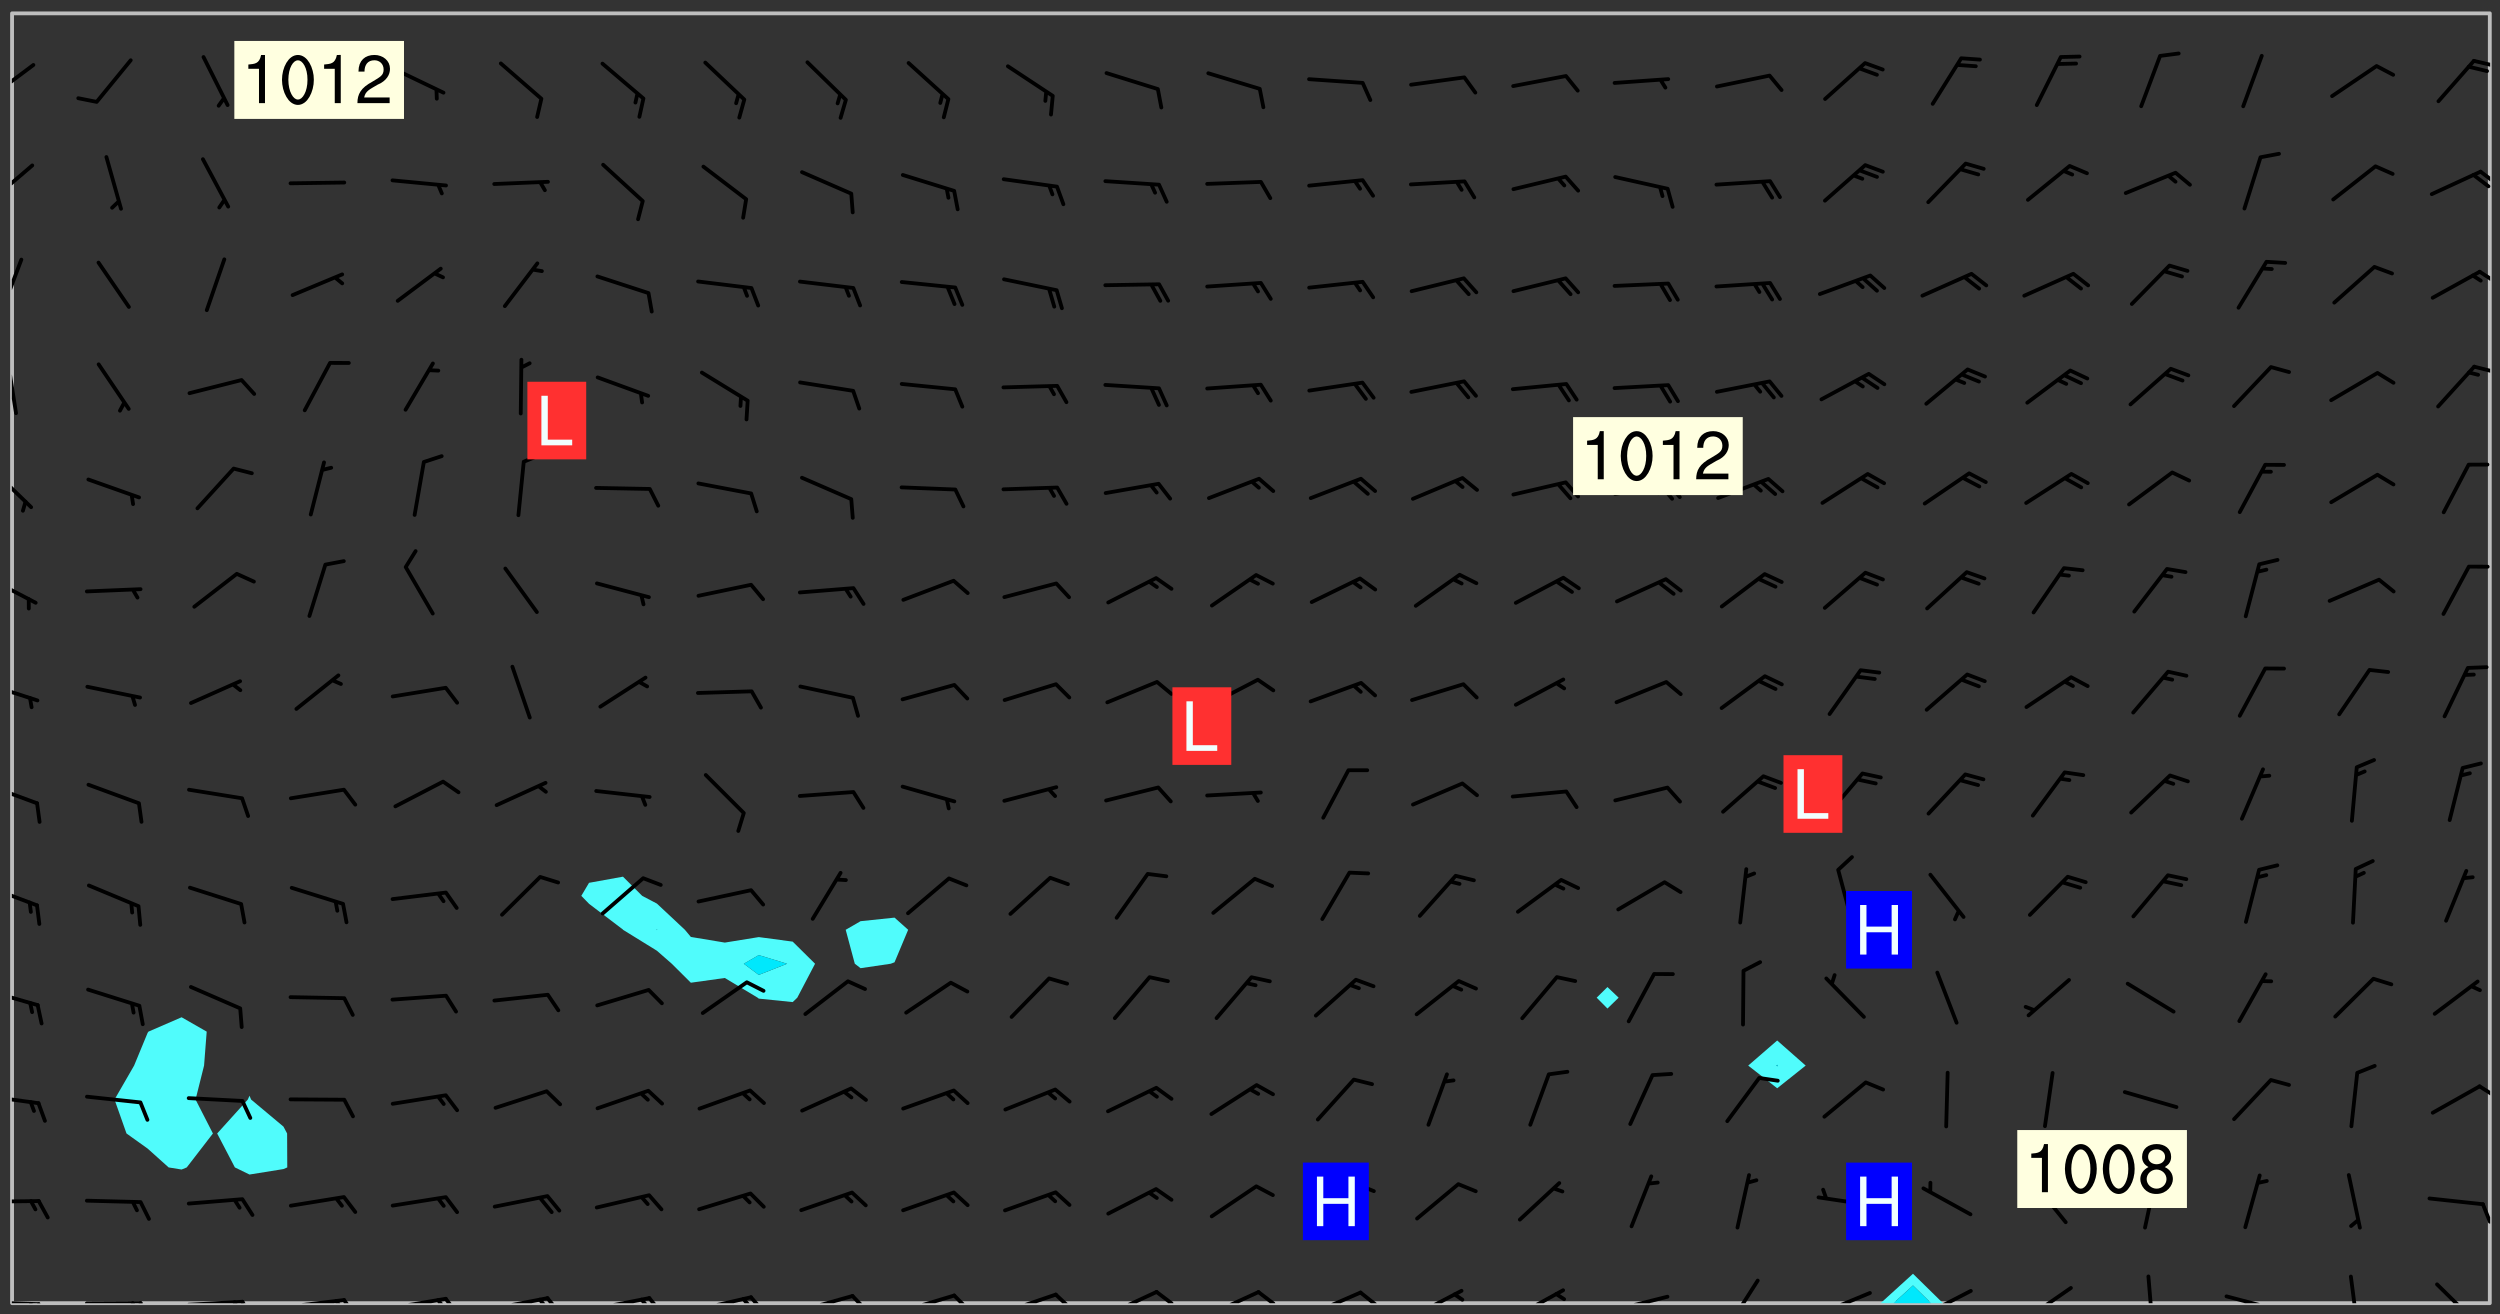 <svg xmlns="http://www.w3.org/2000/svg" role="img" xmlns:xlink="http://www.w3.org/1999/xlink" viewBox="142.45 309.95 326.84 171.84"><rect x="142.45" y="309.95" width="326.84" height="171.84" fill="#333333" stroke="none"/><defs><clipPath id="a"><path d="M144 311.672h1v168.656h-1zm0 0"/></clipPath><clipPath id="b"><path d="M144 311.672h324v168.656H144zm0 0"/></clipPath><clipPath id="c"><path d="M388 476h9v4.328h-9zm0 0"/></clipPath><clipPath id="d"><path d="M389 478h6v2.328h-6zm0 0"/></clipPath><clipPath id="e"><path d="M467 311.672h1v168.656h-1zm0 0"/></clipPath><clipPath id="f"><path d="M144 479h4v1.328h-4zm0 0"/></clipPath><clipPath id="g"><path d="M147 480h2v.328h-2zm0 0"/></clipPath><clipPath id="h"><path d="M146 480h2v.328h-2zm0 0"/></clipPath><clipPath id="i"><path d="M153 480h9v.328h-9zm0 0"/></clipPath><clipPath id="j"><path d="M160 480h3v.328h-3zm0 0"/></clipPath><clipPath id="k"><path d="M159 480h2v.328h-2zm0 0"/></clipPath><clipPath id="l"><path d="M166 479h9v1.328h-9zm0 0"/></clipPath><clipPath id="m"><path d="M173 479h3v1.328h-3zm0 0"/></clipPath><clipPath id="n"><path d="M172 479h3v1.328h-3zm0 0"/></clipPath><clipPath id="o"><path d="M180 479h8v1.328h-8zm0 0"/></clipPath><clipPath id="p"><path d="M187 479h3v1.328h-3zm0 0"/></clipPath><clipPath id="q"><path d="M186 479h2v1.328h-2zm0 0"/></clipPath><clipPath id="r"><path d="M193 479h8v1.328h-8zm0 0"/></clipPath><clipPath id="s"><path d="M200 479h3v1.328h-3zm0 0"/></clipPath><clipPath id="t"><path d="M199 479h2v1.328h-2zm0 0"/></clipPath><clipPath id="u"><path d="M206 479h9v1.328h-9zm0 0"/></clipPath><clipPath id="v"><path d="M213 479h3v1.328h-3zm0 0"/></clipPath><clipPath id="w"><path d="M212 479h3v1.328h-3zm0 0"/></clipPath><clipPath id="x"><path d="M220 479h8v1.328h-8zm0 0"/></clipPath><clipPath id="y"><path d="M227 479h3v1.328h-3zm0 0"/></clipPath><clipPath id="z"><path d="M226 479h2v1.328h-2zm0 0"/></clipPath><clipPath id="A"><path d="M233 479h8v1.328h-8zm0 0"/></clipPath><clipPath id="B"><path d="M240 479h3v1.328h-3zm0 0"/></clipPath><clipPath id="C"><path d="M239 479h2v1.328h-2zm0 0"/></clipPath><clipPath id="D"><path d="M246 479h9v1.328h-9zm0 0"/></clipPath><clipPath id="E"><path d="M253 479h3v1.328h-3zm0 0"/></clipPath><clipPath id="F"><path d="M260 479h8v1.328h-8zm0 0"/></clipPath><clipPath id="G"><path d="M266 479h4v1.328h-4zm0 0"/></clipPath><clipPath id="H"><path d="M273 478h8v2.328h-8zm0 0"/></clipPath><clipPath id="I"><path d="M280 478h3v2.328h-3zm0 0"/></clipPath><clipPath id="J"><path d="M287 478h7v2.328h-7zm0 0"/></clipPath><clipPath id="K"><path d="M293 478h3v2.328h-3zm0 0"/></clipPath><clipPath id="L"><path d="M300 478h8v2.328h-8zm0 0"/></clipPath><clipPath id="M"><path d="M306 478h4v2.328h-4zm0 0"/></clipPath><clipPath id="N"><path d="M313 478h8v2.328h-8zm0 0"/></clipPath><clipPath id="O"><path d="M320 478h3v2.328h-3zm0 0"/></clipPath><clipPath id="P"><path d="M327 478h7v2.328h-7zm0 0"/></clipPath><clipPath id="Q"><path d="M332 478h2v2.328h-2zm0 0"/></clipPath><clipPath id="R"><path d="M340 478h8v2.328h-8zm0 0"/></clipPath><clipPath id="S"><path d="M345 478h3v2.328h-3zm0 0"/></clipPath><clipPath id="T"><path d="M353 479h8v1.328h-8zm0 0"/></clipPath><clipPath id="U"><path d="M368 477h5v3.328h-5zm0 0"/></clipPath><clipPath id="V"><path d="M380 478h8v2.328h-8zm0 0"/></clipPath><clipPath id="W"><path d="M393 478h8v2.328h-8zm0 0"/></clipPath><clipPath id="X"><path d="M393 480h3v.328h-3zm0 0"/></clipPath><clipPath id="Y"><path d="M407 478h7v2.328h-7zm0 0"/></clipPath><clipPath id="Z"><path d="M406 480h3v.328h-3zm0 0"/></clipPath><clipPath id="aa"><path d="M423 476h2v4.328h-2zm0 0"/></clipPath><clipPath id="ab"><path d="M433 479h8v1.328h-8zm0 0"/></clipPath><clipPath id="ac"><path d="M449 476h2v4.328h-2zm0 0"/></clipPath><clipPath id="ad"><path d="M460 477h7v3.328h-7zm0 0"/></clipPath><clipPath id="ae"><path d="M144 466h4v2h-4zm0 0"/></clipPath><clipPath id="af"><path d="M466 467h2v3h-2zm0 0"/></clipPath><clipPath id="ag"><path d="M144 452h4v3h-4zm0 0"/></clipPath><clipPath id="ah"><path d="M466 451h2v3h-2zm0 0"/></clipPath><clipPath id="ai"><path d="M144 439h4v3h-4zm0 0"/></clipPath><clipPath id="aj"><path d="M144 425h4v4h-4zm0 0"/></clipPath><clipPath id="ak"><path d="M144 412h4v4h-4zm0 0"/></clipPath><clipPath id="al"><path d="M144 399h4v3h-4zm0 0"/></clipPath><clipPath id="am"><path d="M144 385h4v5h-4zm0 0"/></clipPath><clipPath id="an"><path d="M144 371h3v6h-3zm0 0"/></clipPath><clipPath id="ao"><path d="M144 356h1v9h-1zm0 0"/></clipPath><clipPath id="ap"><path d="M465 357h3v2h-3zm0 0"/></clipPath><clipPath id="aq"><path d="M144 343h2v8h-2zm0 0"/></clipPath><clipPath id="ar"><path d="M466 345h2v3h-2zm0 0"/></clipPath><clipPath id="as"><path d="M144 331h3v6h-3zm0 0"/></clipPath><clipPath id="at"><path d="M466 332h2v3h-2zm0 0"/></clipPath><clipPath id="au"><path d="M465 332h3v3h-3zm0 0"/></clipPath><clipPath id="av"><path d="M144 318h4v5h-4zm0 0"/></clipPath><clipPath id="aw"><path d="M465 317h3v2h-3zm0 0"/></clipPath><g id="ax" clip-path="url(#clip1)"><path fill="#fff" fill-opacity="0" fill-rule="evenodd" d="M0 0h1000v1000H0zm0 0"/><path fill="#d3d3d3" fill-opacity="0" fill-rule="evenodd" d="M162.152 355.867l-.234.293.059.234.117.172.176.234.293.348.113.059.117-.172.059-.234.176-.176.465-.176h.699l.234.293.289.816.059.176.176.23.352.234.699.699.172.176.234.348.234.41.289.582.41.465.23.234.234.176.117.23.176.293.172 1.164v.234l.059.289.059.117.117.117.348.41.117.172.176.176.176.234.117.172.172.352.059.234.234.406.234-.059-.176.176-.059.93h-.582l-.234-.113-.348.113-.117.117-.059.293-.059.176-.117.172-.465.293-.059.234-.059.113v.645l.059.172v.41l.059.059v.406l.059.406.117.176.059.059.23.641-.059.293v.699l-.059.582v.234l-.059.23-.055.352v1.922l.055.117h.426l-.367.117-.023.352.891 1.168 1.742.539 1.34.359v.539l.09.809.535.715 1.52.27.891-.086.09 1.164.535.18 1.16-.18 2.055-.984 1.16-.363 1.879-.176 1.695-.18-.18.719-1.516.086-1.25.09-.805.27-1.074.809.27.719.535.898-.18.625-.266.809.266 1.078.625.898.805.18 1.25-.18-.266.723.098.504.055.293v.172l.059.293v.406l.176.117.352.117h.406l.293-.176.113-.117.059-.117.117-.23.059-.176.352-.465.23-.176.176-.059.176.059.059.176.117.988.055.469.059.172.117.234.176.059.816.059h.289l.117.234.059.406.059.352v1.105l.117.293.117.348.289.699.176.352.582.754.352.176.172.059.469.234.641.465.348.234.293.176.293.055.23.062.816.348.293.176.113.172.352.352.117.176.523.641v.289l.059.352v.348l.059.352.059.289.117.059.172.059h.176l.582.234.176.117.176.289.176.234.113.234.293.23.117.117v.41l.059.055.289.234.234.117.059.117.117.172.059.117.23.234.059.176.234.059.117.059-.117.113-.059.117v.117l-.117.293-.117.289v.582l.176.117.117.059.059.117.117.117.113.059.176.348.059.352.059.406v.176l-.059.176-.117.699v.172l.117.176.293.293h.406l.176.117.117.172.117.293v.234h-.527l-.23-.234h-.234l-.176.059-.059.699.059.348.117.176.176.41.117.23.289.469.176.055h.523l.234.059.758.641.059.293v.234l.059.059.23.348v.352l-.117.172v.293l.293.289.293.176.172.059.293.176.293.117.582.406.289.234.293.176.219.16.016.012.23.176.641.523.176.234.117.176.176.176.113.172v.641l.117.176.469.117.582.117.234.059.23.113.293.117.113.059.586.352.289.172.176.062.176.055.176.059.699.352.289.176.234.055.289.176.234.117.641.406.293.117.172.059.234.059.41.059.23.059.234.117.059.172-.41.176.469.059.059.293.113.234.176.055.234.059.176.059.406.117.641.234.117.172.059.234v.176l-.059.117-.059.406.234.234.117.059.348.117.641.23.176.117.289.117.176.176.234.465.582 1.105.176.176.348.176.176.117.352.117 1.047.523.234.059.465.113.293.059.465.176.758.582.234.234.348.465.176.176.289.234.816.699.293.176.289.289.293.176.293.289.695.641.176.176.293.234.289.234.469.289.641.582.348.234.234.293.348.348.352.465.934.992.348.406.117.176.234.059.113.117.645.176.23.113.234.059.293.176.23.117.934.699.406.406.234.176.406.176.234.117.816.348.348.234.234.117.293.289.23.117.758.352.352.172.23.059.293.117.234.059.871.176h.816l.469.23.172.059.875.699.465.117.293.059.176.059.23.059.469.059.348.059.352.059.406.059h.293l.172.059v.23l.176.176h.293l.348.059.352.059.699.117h.641l.465-.234.293-.176.172-.117.41-.172.289-.176.934-.465.469-.293.523-.293.465-.172.465-.176 1.051-.465.289-.117.41-.117.289-.117.527-.176 1.516-.699.582-.348.289-.059.293-.059.348-.117.875-.23.352-.117h.113l.234-.059.875-.234.234-.059h.812l.352-.059.816-.117.172-.059.352-.055.293-.059.23-.059.816-.176.176-.059h.348l.234-.059.465-.117.758-.172.234-.059h.348l.41-.117.289-.059 1.285-.059h.289l.41-.059.23-.059h.176l.875-.117h.406l.41-.117h.348l.352-.113.871-.059h1.75l1.047.289.41.117.289.117.352.117.289.117 1.051.172.289.059h.293l.293.059.172.059.41.059.172.059.117.059h.117l.117.059.352.059h.113l.41.066 1.922.395 1.926.395 1.52.449 1.695.719 2.145.805 1.605-.719 1.43-.805 1.16-1.078 1.25-.449 3.035-.719 1.875-.359 2.145-1.348 2.234-1.254 2.5-1.258 1.695-.449 1.785-.18 1.16-.27.625.539 1.34-.27.715-.988.984-1.344.445-.18.805-.359 1.875-.539 1.785-.449 1.25-.27 1.16-.09 1.699-.09 1.961-.27 1.25-.09h.539l.625-.09h.891l2.145-.18 2.41-.18 2.59-.09 1.695.18 1.609.09 1.43.359 1.16.719 1.875.988 1.16 1.527.266.715.629.09.355.898.535.539.535 1.527 1.074.359h.535l-.805.535.09 1.707.715 2.695.891.805.895.988.715 1.258 1.785.539 1.52-.18.355 1.344 1.609-.805.98-.539.27.27.316-.215.219-.145.801.449.449-.359h.355l.535-.27.539-.719.535-.27.625-.988 1.16.449.84.371 1.395.617 1.695-.18h1.605l1.785.09.18-1.707.535-1.344.805.27.492.848.402.406-.09.539v.359l.715.449.711-.27h1.43l.359.988.445 1.258.715 1.344 1.25.629 1.695.629.715-.18.18-.539.98-.09.449.359.086 1.258-.266.629-.535.18v.539l.715.984.266.539.984.988.801 1.078-.266.359-.09.898-.625 2.332-.355 2.066-.09 1.793-.18.719-.09.539v1.438l-.98 1.883-.359 1.707-.535.898-.805 1.168-.266.539 2.055 1.254.086.359-.355.539-.09-.18v.809l.09 1.438-.445.715-1.074.094-.266.715.535.898.805.719 1.16.809 1.34.27.445.359-.355.449-1.789-.09-1.25-.449-.715-.719-.625-.09-.176 3.59-.188 1.309h89.359V311.703h-55.27v49.082l.762.125 3.289.543 2.023 2.836v2.754l2.352.332 2.348.332h4.051l-1.379 4.16-2.023.707-2.023.703-.543.344-2.594 1.617-.188.117-2.023-2.078-.73-2.742-2.672-2.078-1.375-3.5-.066-.082-1.957-2.672 2.75-1.418v-49.082H294.422v91.414l.117.031.133.012.074.074.105.047.09.059.086.059.09.059.297.297.059.09.031.117.027.117.016.137-.031.117-.059.09-.059.086-.043.105-.047.102-.027.121v.145l.176.27.148.148.074.086.074.074.043.105.062.09.059.086.043.105.059.09.047.102.043.105.059.086.117.18.074.074.062.086.059.09.043.105.059.09.059.086.062.09.059.09.043.102.117.18.074.074.059.086.074.074.09.059.105.047h.148l.133-.016.133.016.102-.047.074-.074.047-.102-.016-.133v-.148l-.047-.105-.027-.117-.047-.102-.027-.121-.043-.102-.062-.09-.043-.102-.043-.105-.031-.117-.016-.133-.012-.137.086-.059.059-.086.121-.031.043.105.016.133v.117l.059.102.059.09.09.059.148.148.059.09.043.105-.012.102.086.059.105.047.086.059.09.059.074.074-.117.027-.105.047-.086.059-.074.074-.059.09-.062.086-.027.121-.047.102-.043.105-.031.117-.012.133-.016.133v.148l.027.117.047.105.043.102.059.09.074.074.09.059.074.074.09.059.059.09.043.105.047.102.117.031.133.016h.148l.117-.031.105.043.043.105.047.102.027.121L299.5 410l.027.117.031.121.027.117.105.043.102.047.133-.016.148.148.062.086.074.074.07.074.09.062.105.043.102.043.117.031.137.016.117-.031.074-.074.027-.117-.012-.133-.031-.121-.027-.117.043-.105h.117l.09.062.117.027h.148l.133.016h.148l.133.016.133-.016h.148l.133-.016.133-.012.137.012.117-.027.133-.016.191-.059-.059.176-.016.133-.027.121-.016.133-.059.086-.133.016-.105.047-.105.043-.117.031-.117.027-.266.031h-.148l-.133.016-.074.074.059.086.148.148.117.18.074.07.09.062.09.059.086.059.09.059.102.043.105.062.105.043.086.059.105.047.102.043.18.117.059.09-.043.102-.047.105.016.133.223.223.059.09.043.102.031.121.043.102.016.133.031.117.012.137.031.117.148.148.102.043.105.043.117.031.133.016.137.016h.117l.117-.031.09-.059.043-.105.047-.102.043-.105.031-.117.012-.133v-.148l-.012-.133-.016-.133-.031-.117-.043-.105-.047-.105-.043-.102-.043-.105-.016-.133.016-.133.027-.117.031-.117.027-.121.047-.102.09-.059.086-.062.074-.074.09-.059.223-.223.059-.086.074-.074.117-.18.059-.086v-.148l-.074-.074-.102-.047-.105-.043-.102-.043-.059-.09-.047-.105-.027-.117.09-.059.117-.031.102-.043.18-.117.148-.148.012-.133-.012-.105-.09-.059-.133.016h-.148l-.133.016-.133-.016-.121-.031-.086-.059-.074-.074-.059-.09-.062-.086-.117-.18-.059-.086.031-.121.086-.059.121-.031.059-.086v-.121l-.031-.117-.059-.09-.059-.086-.047-.105-.027-.117-.016-.133.059-.09.074-.074.09-.059.117-.18.074-.074.059-.086.148-.148.121-.031.133-.016.133.016.074.074.043.105.016.133-.031.117-.117.031-.133.012-.148.148-.043.105-.047.102-.027.121-.031.117v.148l.031.117.043.105.059.09.074.07.074.074.117.031.121.027.117-.027.133-.016h.117l.09.059.074.074.047.105.059.086.102.047.133.016.105.043.086.059-.012.105-.074.074-.18.117-.059.09-.09.059-.07.074-.074.074-.062.09-.027.117-.016.133.016.133-.016.133v.148l.016.133.027.117.031.121.074.074.09.059.086.059.09.059.117.031v.086l-.102.047-.09.059-.266.031-.117.027h-.148l-.105.043-.102.047-.059.09-.062.234-.012.133-.031.121-.016.133v.293l-.012.133.012.137.016.133.133.016.133.012.121.031.086.059.074.074.047.105.043.102.016.133v.445l-.016.133v.445l.031.266.027.117.016.133.031.117.086.211.031.266v.148l-.031.117-.027.117-.031.121-.027.117-.031.117-.031.121-.012.133-.016.133.09.059.117-.031.102.016.047.105-.031.266v.441l-.043.105-.047.105-.043.102-.043.105-.059.086-.031.121-.043.117-.031.117-.016.133.016.133.059.09.105.047.086.059.059.086-.012.137-.031.117-.043.102v.445l-.016.133v.148l-.031.117-.043.105-.027.117-.047.105-.043.102-.031.121-.027.117-.031.133-.031.117-.027.117-.043.105-.031.117-.031.121-.012.133-.016.133v.297l.027.117v.148l.047.398.027.117.059.09.121.031h.148l.133-.016.059.09v.117l-.059.09-.09.059-.102.043-.105.047-.09.059-.086.059-.137.016-.117-.031-.133-.016-.102.047-.062.086-.012.137-.016.133-.031.117-.027.117-.016.133-.031.121v.297l.016.133.031.117v.148l.012.133v.148l-.027.117-.047.102-.027.121-.031.117-.059.09-.074.074-.102.043-.105.047-.117.027-.121.031-.102-.047.059-.086.105-.047.027-.117.031-.117.027-.121.031-.117v-.148l.016-.133-.031-.117-.043-.105-.105.016-.074.074-.102.043-.09.062-.074.074-.043.102-.016.133-.031.117L304.25 426l-.031.117-.027.117-.031.121-.027.117-.031.117-.043.105-.09.059h-.09l-.117-.031-.031-.086.016-.137-.031-.117v-.148l-.012-.133v-.148l-.062-.234-.027-.121-.043-.102-.047-.105-.059-.086-.059-.09-.043-.105-.062-.086-.148-.148-.07-.074-.105-.047-.105-.043-.102-.043-.297-.297-.09-.074-.086-.059-.105-.043-.09-.062-.086-.059-.105-.043-.09-.059-.086-.062-.074-.07-.105-.047-.086-.059-.105-.043-.09-.062-.102-.043-.105-.043-.086-.059-.105-.047-.105-.043-.102-.047-.09-.059-.102-.043-.105-.043-.09-.062-.117-.027-.133-.016-.133.016H299.75l-.133.016-.117-.031-.09-.059-.074-.074-.09-.059-.102-.047h-.148l-.121-.027-.102-.043-.074-.074-.117-.18-.09-.059-.102-.043-.09-.062-.105-.043-.09-.059-.086-.059-.105-.047-.059-.086-.059-.09-.043-.105-.047-.102-.074-.074-.086-.059-.074-.074-.09-.059-.223-.223-.043-.105-.031-.266.105-.043h.145l.105.043.074.074.09.059.086.059.105.047.09.059.148.148.07.074.148.148.062.086.074.074.086.059.074.074.09.062.09.059.086.059.27.176.102.047.105.043.102.043.047-.074.059-.086.074-.074.07-.074.105.043.074.074.059.09.043.102.047.105.043.105.121.027.117-.027.074-.09.043-.105.059-.09.074-.074.105-.043.117-.027.133.012.09.059.148.148.059.09.043.105.047.102.043.105.043.102.105.047.105.043.133.016.086-.059.059-.09.074-.074.105-.043.117.027.105.047.102.043.105.043.102.047.18.117v.117l-.016.133.016.133.016.137.059.086.102.047.121.027.117.031h.148l.117-.031.059-.09.18-.117.059-.09.074-.074.059-.086.117-.18.18-.117.117.031.09.059.043.074-.016.133v.117l.09.059h.148l.133-.016.133-.012.266-.031.105-.043.117-.031.121-.027.074-.074.07-.074.062-.09-.016-.105-.047-.102-.102-.043-.105-.016-.117.027-.266.031h-.148l-.074-.074-.09-.059-.117-.031-.117-.027-.133-.016h-.148l-.133.016h-.297l-.105-.047-.148-.148-.043-.102-.059-.09.223-.223.086-.059.105-.043.117-.031.133-.016.133.016.137.016.102.043.133-.012.09-.062.102-.043.062-.09-.047-.102-.09-.059-.117-.031-.102-.043-.059-.09-.062-.09v-.117l.016-.133.105-.047.074-.07v-.121l-.09-.059-.031-.117.09-.059.074-.074.043-.105.059-.09.047-.102.016-.133v-.148l-.047-.105-.043-.102-.09-.059-.133-.016-.102-.043-.137-.016-.117-.031h-.445l-.133-.016-.133-.012-.133-.016-.117-.031h-.148l-.133-.016-.133-.012-.266-.031-.121-.043-.086-.059-.074-.074v-.148l.012-.133.105-.047.102-.043.133-.016h.152l.133-.016h.293l.121.031.102.043.09.059.234.062.121-.047.09-.059.102-.043.133-.016.105.043.102.047.133.012.121-.027h.145l.121-.031.117-.027.105-.047.074-.074.086-.059.148-.148.059-.086.047-.105.027-.117.016-.105-.102-.043-.09-.059-.117-.031-.105-.043-.09-.062-.074-.086-.074-.074-.102-.043-.105-.047-.102-.043-.059-.09-.047-.102-.086-.211-.062-.086-.059-.09-.074-.074-.086-.059h-.27l-.117.031-.09.059-.102.043-.133.016-.105-.016-.027-.117-.062-.09-.117-.031-.102-.043-.148-.148-.031-.117-.016-.105.074-.074.18-.117.117-.027.117-.031.137.016.102.043.105.043.102.047.105.043.117.031.133.016.117.027.133.016.105-.016.09-.059-.074-.074-.105-.043-.074-.074-.074-.09-.148-.148-.086-.059-.09-.059-.074-.074-.09-.059-.102-.047-.121-.027-.102-.047-.105-.043-.117-.031-.102-.043-.121-.031h-.148l-.117.031-.105.043-.086.062-.18.117-.086.059-.09.059-.105.047-.086.059-.105.043-.102.043-.105.047-.074.074-.059.09-.059.086-.047.105-.059.086-.074.074-.133-.012-.117-.031h-.117l-.074.074-.09.059-.074.074-.09.059-.086.059-.105.047-.102.043-.137.016-.102-.043-.148-.148-.105-.047h-.086l-.105.047-.102.043-.121.031-.117-.031-.074-.074v-.117l.031-.121.074-.07.059-.09.074-.074.117-.031.105-.043h.293l.133-.016.137-.016.102-.043.09-.059.102-.047.09-.059.133-.012.09.059.133.012.09-.059.086-.059.105-.043.09-.059.086-.062.09-.059.148-.148.059-.086.059-.09.105-.043.133-.016.117.027.121.031.059-.059.059-.09.031-.266.027-.117.105.012.133.016.102-.043.09-.059.059-.09.074-.074.059-.09.047-.102.012-.133-.012-.133-.047-.105-.148-.148-.059-.09-.059-.086-.043-.105v-.445l.016-.133v-.148l.012-.133-.059-.059-.09.059-.102-.043-.18-.117-.086-.059-.062-.09-.059-.09-.074-.074-.086-.059-.121.031-.102.012-.105.047-.086.059-.105.043-.148.148-.09.059-.086.059-.09.062-.105.043-.133.016v-.121l.105-.043.117-.031.074-.07.043-.105v-.148l-.027-.117-.148-.148-.133-.016h-.148l-.117.031-.105.043-.102.043-.09.062-.117.027-.074-.074.012-.133-.043-.102-.043-.105-.09-.059-.117.027-.121.031-.117.031-.102.043-.121.031-.102.043-.105.043-.09.059-.102.016v-.117l.016-.133-.059-.09-.074.043-.148.148-.059.09-.074.074-.047.105-.043.102-.074.074-.059.09-.074.074-.059.086-.074.074-.09.062-.074.07-.074.074-.102.016-.133.016-.105-.043v-.121l.148-.148.043-.102.059-.09.047-.102.043-.105.059-.09.031-.117.043-.102.031-.121.027-.117.047-.105.043-.102.043-.105.074-.07.09-.062.09-.059.102-.043h.297l.266-.031.105-.043-.074-.074-.117-.031-.105-.043-.09-.059-.102-.047-.09-.059-.102-.043-.105-.043-.09-.062-.086-.059-.105-.043-.102-.043-.121-.031-.117-.031-.102-.043L297.5 410.25l-.102-.043-.09-.059-.043-.105-.016-.133.102-.043.133-.016.137.016.133-.016.102-.043.059-.09.016-.105-.09-.059-.074-.074-.102-.043-.09-.059-.148-.148-.043-.105-.016-.133v-.293l-.059-.09-.09-.059-.074-.074-.043-.105-.031-.117-.059-.09-.074-.074-.117-.027-.074-.074-.09-.059-.09-.062-.086-.059-.074-.074-.059-.086-.047-.105-.086-.059-.148-.148-.195-.059-.133.016-.102.043-.074.074-.047.102-.043.105-.059.09-.059.086-.297.297-.09.059h-.086l-.062-.086-.043-.105.031-.117.059-.09.027-.117-.012-.133-.09-.062-.105.047-.117.027-.117.031-.27.176-.102.047-.117.027-.105.047-.09.059-.102.043-.059-.086-.047-.105.016-.133.047-.105.07-.074.074-.07.059-.09v-.148l-.043-.105h-.238l-.102.047-.031.117-.027.117-.031.121-.074.043-.133.016-.074-.047-.043-.102-.043-.105-.047-.102-.043-.105-.121.031-.102.043-.133.016-.117.031-.105.043-.09.059-.102.047-.121.027-.133.016-.102-.043-.059-.09-.047-.105-.043-.102-.043-.105v-.117l.059-.09.086-.059.18-.117.102-.047.105-.043.105-.059.102-.043.09-.062.102-.043.105-.059.102-.047.09-.059.105-.043.102-.043.09-.062.102-.043.137-.016.117.031.102.043.121.031.102.043.105.047.102.043.105.043.102.047.105.043.102.043.105.047.086.059.105.043.117.031.105.043.102.047.09.059.105.043.102.043.105.047.117.027.102.047.121.027h.148l.086-.059.016-.102.059-.09-.027-.117-.074-.074-.117-.18-.074-.074-.09-.074-.18-.117-.086-.059-.105-.043-.102-.047-.27-.176-.059-.09-.074-.074-.059-.09-.043-.102-.031-.117-.016-.137v-.562l-.012-.133-.016-.133-.031-.117-.016-.133-.012-.133-.031-.121-.223-.223-.059-.086-.016-.105.031-.117.133-.016v-91.414H172.992v1.453l-.059.234-.352 1.051-.172.523-.117.348-.176.41-.117.172-.234.293-.23.059h-.352l-.117.059-.23.406v.293l.117.176.23.23.117.234.641.758.293.465.176.234.23.352.234.348.641.816.176.465.172.41.117.695.176.469.117 1.398.059.465v.875l.117 1.047v4.781l-.059.465-.352 1.281-.176.523-.113.41-.352.93L172.934 336l-.234.582-.117.176-.172.348-.176.406-.352.816-.059.293-.113.293-.117.289-.059.176-.117.875-.059.406-.059.117-.059.176-.059.172-.23.527-.117.172v.234l-.117.234-.059.172-.176.586v.289l-.059.176v.293l-.059.113-.059.527v.172l-.055.234v2.621l-.176.816-.117.176-.176.234-.117.172-.113.234-.586.934-.23.289-.293.465-.176.234-.289.352-.352.699-.113.23-.176.41-.176.23-.406.527-.816.699-.293.172-.289.234-.176.117-.176.176-.523.406-.527.176-.172.176-.234.055-.641.176h-.758m12.211 31.023l-1.074.449.359.895 1.25-.715.445-.539-.98-.09"/><path fill="#d3d3d3" fill-opacity="0" fill-rule="evenodd" d="M201.508 416.598h-.895l.449.629.98.359.805-.09.445-.988-.176.09-.715-.355-.895.355m154.621 59.07l-.059-.523v-.293l.113-.293.059-.23.469-.469h.113l.117-.113.117-.059h.176l.234-.059h.348l.234.059.117.059.23.172.059.176.117.582v.293l-.117.176-.172.289-.176.176-.527.523-.23.234-.117.059h-.176l-.117-.059-.406-.293-.176-.117-.117-.059-.059-.113-.055-.117m6.641-10.957l-.059-.172v-1.109l.059-.172.176-.059.172-.059h.176l.234-.059.117.059.059.699-.059.172-.117.176-.117.059-.234.523-.113.059h-.234l-.059-.117m9.613-14.391l-.117-.176v-.699l.293-.875.117-.172.176-.352.113-.23.117-.293.352-.758.117-.23.172-.234h.176l.117-.059h.641l.117.059.234.234.172.113.352.293.117.117.113.176v.113l.117.059.117.117v.699l-.059.176v.23l-.059.176-.348 1.051-.117.23-.117.234-.117.059-.23.234-.641.289h-.875l-.41-.117-.641-.465"/><path fill="none" stroke="#bebebe" stroke-linecap="round" stroke-linejoin="round" stroke-miterlimit="10" stroke-width=".5" d="M467.957 311.695H144.027v168.625h323.93v-168.625"/><g clip-path="url(#a)"><path fill="#fff" fill-opacity="0" fill-rule="evenodd" d="M144 475.891v4.438h.004H144V311.672h.004H144v164.219"/></g><g clip-path="url(#b)"><path fill="#fff" fill-opacity="0" fill-rule="evenodd" d="M144.004 480.328V311.672h22.188V442.941l-4.332 1.879-.105.148-1.773 4.293-2.559 4.438 1.566 4.438 2.766 1.977 2.742 2.461 1.695.273.672-.273 3.422-4.438-2.27-4.438 1.113-4.438.344-4.441-3.281-1.879V311.672h8.875v141.531l-.219.496-4.008 4.438 2.316 4.438 1.91.93 4.441-.715.496-.215-.02-4.438-.477-.898-4.23-3.539-.211-.496V311.672h48.824V424.562l-4.438.805-1.008 1.703 1.008 1.035 4.438 3.371.012.031 4.426 2.734 1.945 1.703 2.492 2.48 4.441-.621 4.293 2.578.145.121 4.438.453.598-.574 2.324-4.438-2.922-2.891-4.438-.594-4.438.719-4.441-.738-.777-.934-3.66-3.426-1.926-1.012-2.512-2.508V311.672h35.508v118.246l-4.441.465-1.945 1.125 1.191 4.438.754.582 3.945-.582.496-.188 1.781-4.25-1.781-1.59v-118.246h93.203V438.992l-1.41 1.391 1.41 1.422 1.461-1.422-1.461-1.391V311.672h22.191v134.309l-3.789 3.281 3.789 2.965 3.727-2.965-3.727-3.281v-134.309h93.203v168.656h-71.523l-3.926-3.852-4.242 3.852H144.004"/></g><path fill="#50fcfc" fill-rule="evenodd" d="M158.988 458.137l-1.566-4.438 2.559-4.438 1.773-4.293.105-.148 4.332-1.879 3.281 1.879-.344 4.441-1.113 4.438 2.27 4.438-3.422 4.438-.672.273-1.695-.273-2.742-2.461-2.766-1.977m14.168 4.438l-2.316-4.438 4.008-4.438.219-.496.211.496 4.23 3.539.477.898.02 4.438-.496.215-4.441.715-1.91-.93m46.297-34.469l-1.008-1.035 1.008-1.703 4.438-.805 2.512 2.508 1.926 1.012v3.379l-.059.047.059.035.047-.035-.047-.047v-3.379l3.66 3.426.777.934 4.441.738 4.438-.719v2.352l-1.957 1.133 1.957 1.461 3.703-1.461-3.703-1.133v-2.352l4.438.594 2.922 2.891-2.324 4.438-.598.574-4.438-.453-.145-.121-4.293-2.578-4.441.621-2.492-2.48-1.945-1.703-4.426-2.734-.012-.031-4.438-3.371"/><path fill="#00e8fc" fill-rule="evenodd" d="M228.328 431.543l-.059-.035.059-.047.047.047-.047.035m13.316 5.863l-1.957-1.461 1.957-1.133 3.703 1.133-3.703 1.461"/><path fill="#50fcfc" fill-rule="evenodd" d="M254.203 435.945l-1.191-4.438 1.945-1.125 4.441-.465 1.781 1.59-1.781 4.25-.496.188-3.945.582-.754-.582m98.398 5.859l-1.41-1.422 1.41-1.391 1.461 1.391-1.461 1.422m22.191 10.422l-3.789-2.965 3.789-3.281v3.18l-.113.102.113.09.113-.09-.113-.102v-3.18l3.727 3.281-3.727 2.965"/><path fill="#00e8fc" fill-rule="evenodd" d="M374.793 449.352l-.113-.09.113-.102.113.102-.113.09"/><g clip-path="url(#c)"><path fill="#50fcfc" fill-rule="evenodd" d="M388.305 480.328h1.68L392.547 478l2.375 2.328h1.551l-3.926-3.852-4.242 3.852"/></g><g clip-path="url(#d)"><path fill="#00e8fc" fill-rule="evenodd" d="M389.984 480.328h4.938L392.547 478l-2.562 2.328"/></g><g clip-path="url(#e)"><path fill="#fff" fill-opacity="0" fill-rule="evenodd" d="M467.996 480.328H468V311.672h-.004H468v168.656h-.004"/></g><g clip-path="url(#f)"><path fill="none" stroke="#000" stroke-linecap="round" stroke-linejoin="round" stroke-miterlimit="10" stroke-width=".5" d="M147.512 480.449l-7.023-.242"/></g><g clip-path="url(#g)"><path fill="none" stroke="#000" stroke-linecap="round" stroke-linejoin="round" stroke-miterlimit="10" stroke-width=".5" d="M147.512 480.449l1.078 2.203"/></g><g clip-path="url(#h)"><path fill="none" stroke="#000" stroke-linecap="round" stroke-linejoin="round" stroke-miterlimit="10" stroke-width=".5" d="M146.488 480.414l.539 1.102"/></g><g clip-path="url(#i)"><path fill="none" stroke="#000" stroke-linecap="round" stroke-linejoin="round" stroke-miterlimit="10" stroke-width=".5" d="M160.828 480.309l-7.027.039"/></g><g clip-path="url(#j)"><path fill="none" stroke="#000" stroke-linecap="round" stroke-linejoin="round" stroke-miterlimit="10" stroke-width=".5" d="M160.828 480.309l1.164 2.16"/></g><g clip-path="url(#k)"><path fill="none" stroke="#000" stroke-linecap="round" stroke-linejoin="round" stroke-miterlimit="10" stroke-width=".5" d="M159.805 480.316l.582 1.078"/></g><g clip-path="url(#l)"><path fill="none" stroke="#000" stroke-linecap="round" stroke-linejoin="round" stroke-miterlimit="10" stroke-width=".5" d="M174.137 480.137l-7.016.387"/></g><g clip-path="url(#m)"><path fill="none" stroke="#000" stroke-linecap="round" stroke-linejoin="round" stroke-miterlimit="10" stroke-width=".5" d="M174.137 480.137l1.27 2.098"/></g><g clip-path="url(#n)"><path fill="none" stroke="#000" stroke-linecap="round" stroke-linejoin="round" stroke-miterlimit="10" stroke-width=".5" d="M173.117 480.191l.637 1.051"/></g><g clip-path="url(#o)"><path fill="none" stroke="#000" stroke-linecap="round" stroke-linejoin="round" stroke-miterlimit="10" stroke-width=".5" d="M187.434 479.914l-6.977.828"/></g><g clip-path="url(#p)"><path fill="none" stroke="#000" stroke-linecap="round" stroke-linejoin="round" stroke-miterlimit="10" stroke-width=".5" d="M187.434 479.914l1.398 2.02"/></g><g clip-path="url(#q)"><path fill="none" stroke="#000" stroke-linecap="round" stroke-linejoin="round" stroke-miterlimit="10" stroke-width=".5" d="M186.418 480.035l.699 1.008"/></g><g clip-path="url(#r)"><path fill="none" stroke="#000" stroke-linecap="round" stroke-linejoin="round" stroke-miterlimit="10" stroke-width=".5" d="M200.727 479.75l-6.93 1.16"/></g><g clip-path="url(#s)"><path fill="none" stroke="#000" stroke-linecap="round" stroke-linejoin="round" stroke-miterlimit="10" stroke-width=".5" d="M200.727 479.75l1.492 1.945"/></g><g clip-path="url(#t)"><path fill="none" stroke="#000" stroke-linecap="round" stroke-linejoin="round" stroke-miterlimit="10" stroke-width=".5" d="M199.719 479.918l.746.973"/></g><g clip-path="url(#u)"><path fill="none" stroke="#000" stroke-linecap="round" stroke-linejoin="round" stroke-miterlimit="10" stroke-width=".5" d="M214.027 479.668l-6.902 1.324"/></g><g clip-path="url(#v)"><path fill="none" stroke="#000" stroke-linecap="round" stroke-linejoin="round" stroke-miterlimit="10" stroke-width=".5" d="M214.027 479.668l1.539 1.91"/></g><g clip-path="url(#w)"><path fill="none" stroke="#000" stroke-linecap="round" stroke-linejoin="round" stroke-miterlimit="10" stroke-width=".5" d="M213.023 479.859l.77.957"/></g><g clip-path="url(#x)"><path fill="none" stroke="#000" stroke-linecap="round" stroke-linejoin="round" stroke-miterlimit="10" stroke-width=".5" d="M227.34 479.66L220.441 481"/></g><g clip-path="url(#y)"><path fill="none" stroke="#000" stroke-linecap="round" stroke-linejoin="round" stroke-miterlimit="10" stroke-width=".5" d="M227.34 479.66l1.543 1.906"/></g><g clip-path="url(#z)"><path fill="none" stroke="#000" stroke-linecap="round" stroke-linejoin="round" stroke-miterlimit="10" stroke-width=".5" d="M226.336 479.855l.773.953"/></g><g clip-path="url(#A)"><path fill="none" stroke="#000" stroke-linecap="round" stroke-linejoin="round" stroke-miterlimit="10" stroke-width=".5" d="M240.633 479.551l-6.852 1.559"/></g><g clip-path="url(#B)"><path fill="none" stroke="#000" stroke-linecap="round" stroke-linejoin="round" stroke-miterlimit="10" stroke-width=".5" d="M240.633 479.551l1.602 1.855"/></g><g clip-path="url(#C)"><path fill="none" stroke="#000" stroke-linecap="round" stroke-linejoin="round" stroke-miterlimit="10" stroke-width=".5" d="M239.633 479.777l.805.93"/></g><g clip-path="url(#D)"><path fill="none" stroke="#000" stroke-linecap="round" stroke-linejoin="round" stroke-miterlimit="10" stroke-width=".5" d="M253.902 479.383l-6.766 1.895"/></g><g clip-path="url(#E)"><path fill="none" stroke="#000" stroke-linecap="round" stroke-linejoin="round" stroke-miterlimit="10" stroke-width=".5" d="M253.902 479.383l1.695 1.773"/></g><g clip-path="url(#F)"><path fill="none" stroke="#000" stroke-linecap="round" stroke-linejoin="round" stroke-miterlimit="10" stroke-width=".5" d="M267.203 479.32l-6.734 2.016"/></g><g clip-path="url(#G)"><path fill="none" stroke="#000" stroke-linecap="round" stroke-linejoin="round" stroke-miterlimit="10" stroke-width=".5" d="M267.203 479.32l1.723 1.746"/></g><g clip-path="url(#H)"><path fill="none" stroke="#000" stroke-linecap="round" stroke-linejoin="round" stroke-miterlimit="10" stroke-width=".5" d="M280.477 479.199l-6.652 2.258"/></g><g clip-path="url(#I)"><path fill="none" stroke="#000" stroke-linecap="round" stroke-linejoin="round" stroke-miterlimit="10" stroke-width=".5" d="M280.477 479.199l1.789 1.68"/></g><g clip-path="url(#J)"><path fill="none" stroke="#000" stroke-linecap="round" stroke-linejoin="round" stroke-miterlimit="10" stroke-width=".5" d="M293.652 478.852l-6.375 2.953"/></g><g clip-path="url(#K)"><path fill="none" stroke="#000" stroke-linecap="round" stroke-linejoin="round" stroke-miterlimit="10" stroke-width=".5" d="M293.652 478.852l1.957 1.484"/></g><g clip-path="url(#L)"><path fill="none" stroke="#000" stroke-linecap="round" stroke-linejoin="round" stroke-miterlimit="10" stroke-width=".5" d="M306.977 478.871l-6.391 2.918"/></g><g clip-path="url(#M)"><path fill="none" stroke="#000" stroke-linecap="round" stroke-linejoin="round" stroke-miterlimit="10" stroke-width=".5" d="M306.977 478.871l1.949 1.492"/></g><g clip-path="url(#N)"><path fill="none" stroke="#000" stroke-linecap="round" stroke-linejoin="round" stroke-miterlimit="10" stroke-width=".5" d="M320.32 478.934l-6.449 2.789"/></g><g clip-path="url(#O)"><path fill="none" stroke="#000" stroke-linecap="round" stroke-linejoin="round" stroke-miterlimit="10" stroke-width=".5" d="M320.32 478.934l1.918 1.531"/></g><g clip-path="url(#P)"><path fill="none" stroke="#000" stroke-linecap="round" stroke-linejoin="round" stroke-miterlimit="10" stroke-width=".5" d="M333.527 478.703l-6.23 3.25"/></g><g clip-path="url(#Q)"><path fill="none" stroke="#000" stroke-linecap="round" stroke-linejoin="round" stroke-miterlimit="10" stroke-width=".5" d="M332.621 479.176l1.012.695"/></g><g clip-path="url(#R)"><path fill="none" stroke="#000" stroke-linecap="round" stroke-linejoin="round" stroke-miterlimit="10" stroke-width=".5" d="M346.805 478.633l-6.156 3.391"/></g><g clip-path="url(#S)"><path fill="none" stroke="#000" stroke-linecap="round" stroke-linejoin="round" stroke-miterlimit="10" stroke-width=".5" d="M345.91 479.129l1.023.668"/></g><g clip-path="url(#T)"><path fill="none" stroke="#000" stroke-linecap="round" stroke-linejoin="round" stroke-miterlimit="10" stroke-width=".5" d="M360.449 479.477l-6.816 1.703"/></g><g clip-path="url(#U)"><path fill="none" stroke="#000" stroke-linecap="round" stroke-linejoin="round" stroke-miterlimit="10" stroke-width=".5" d="M368.465 483.289l3.781-5.922"/></g><g clip-path="url(#V)"><path fill="none" stroke="#000" stroke-linecap="round" stroke-linejoin="round" stroke-miterlimit="10" stroke-width=".5" d="M380.422 481.668l6.496-2.68"/></g><g clip-path="url(#W)"><path fill="none" stroke="#000" stroke-linecap="round" stroke-linejoin="round" stroke-miterlimit="10" stroke-width=".5" d="M393.863 481.938l6.246-3.219"/></g><g clip-path="url(#X)"><path fill="none" stroke="#000" stroke-linecap="round" stroke-linejoin="round" stroke-miterlimit="10" stroke-width=".5" d="M394.773 481.469l-1.008-.699"/></g><g clip-path="url(#Y)"><path fill="none" stroke="#000" stroke-linecap="round" stroke-linejoin="round" stroke-miterlimit="10" stroke-width=".5" d="M407.41 482.328l5.781-3.996"/></g><g clip-path="url(#Z)"><path fill="none" stroke="#000" stroke-linecap="round" stroke-linejoin="round" stroke-miterlimit="10" stroke-width=".5" d="M408.254 481.746l-1.09-.562"/></g><g clip-path="url(#aa)"><path fill="none" stroke="#000" stroke-linecap="round" stroke-linejoin="round" stroke-miterlimit="10" stroke-width=".5" d="M423.324 476.828l.582 7.004"/></g><g clip-path="url(#ab)"><path fill="none" stroke="#000" stroke-linecap="round" stroke-linejoin="round" stroke-miterlimit="10" stroke-width=".5" d="M433.535 479.43l6.793 1.797"/></g><g clip-path="url(#ac)"><path fill="none" stroke="#000" stroke-linecap="round" stroke-linejoin="round" stroke-miterlimit="10" stroke-width=".5" d="M450.699 483.812l-.906-6.969"/></g><g clip-path="url(#ad)"><path fill="none" stroke="#000" stroke-linecap="round" stroke-linejoin="round" stroke-miterlimit="10" stroke-width=".5" d="M466.066 482.793l-5.008-4.93"/></g><g clip-path="url(#ae)"><path fill="none" stroke="#000" stroke-linecap="round" stroke-linejoin="round" stroke-miterlimit="10" stroke-width=".5" d="M147.512 466.969l-7.023.09"/></g><path fill="none" stroke="#000" stroke-linecap="round" stroke-linejoin="round" stroke-miterlimit="10" stroke-width=".5" d="M147.512 466.969l1.18 2.152m-2.199-2.141l.59 1.078m13.746-.953l-7.023-.184m7.023.184l1.094 2.199m-2.117-2.227l.547 1.102m13.781-1.453l-7.004.574m7.004-.574l1.324 2.066m-2.344-1.98l.66 1.031m13.641-1.395l-6.938 1.129m6.938-1.129l1.484 1.953m-2.496-1.789l.746.977m13.582-1.129l-6.941 1.105m6.941-1.105l1.477 1.961m-2.488-1.801l.742.98m13.559-1.277l-6.891 1.379m6.891-1.379l1.555 1.898m-2.555-1.699l1.555 1.898m12.738-2.211l-6.844 1.605m6.844-1.605l1.613 1.844m-2.609-1.609l.809.922m13.441-1.383l-6.719 2.059m6.719-2.059l1.734 1.734m-2.715-1.434l.871.867m13.383-1.289l-6.641 2.301m6.641-2.301l1.797 1.672m-2.762-1.336l.898.836m13.379-1.184l-6.633 2.328m6.633-2.328l1.805 1.66m-2.77-1.324l.902.832m13.371-1.188l-6.621 2.363m6.621-2.363l1.812 1.652m-2.777-1.309l.906.828m13.188-1.598l-6.25 3.215m6.25-3.215l2.016 1.402m-2.926-.934l1.008.699m13.008-1.523l-5.828 3.926m5.828-3.926l2.164 1.148m10.93-1.441l-5.387 4.512m5.387-4.512l2.273.918m11.047-.91l-5.398 4.496m5.398-4.496l2.273.926m10.922-1.066l-5.156 4.777m4.406-4.082l1.156.402m11.621-1.977l-2.582 6.535m2.207-5.586l1.219-.137m11.938-.977l-1.516 6.863m1.297-5.863l1.18-.328m8.121 2.242l6.949 1.035m-5.938-.883l-.41-1.156m13.113-.176l6.152 3.395m-5.258-2.902l.02-1.227m13.266-.297l4.422 5.457m-4.422-5.457l.957-2.262m15.309 1.555l-1.477 6.871m1.477-6.871l2.359-.672m11.16.723l-1.887 6.77m1.613-5.785l1.199-.262m12.172 6.102l-1.453-6.879m1.242 5.875l-.941.789m17.234-2.848l-6.984-.754"/><g clip-path="url(#af)"><path fill="none" stroke="#000" stroke-linecap="round" stroke-linejoin="round" stroke-miterlimit="10" stroke-width=".5" d="M467.055 467.391l.91 2.281"/></g><g clip-path="url(#ag)"><path fill="none" stroke="#000" stroke-linecap="round" stroke-linejoin="round" stroke-miterlimit="10" stroke-width=".5" d="M147.48 454.18l-6.961-.965"/></g><path fill="none" stroke="#000" stroke-linecap="round" stroke-linejoin="round" stroke-miterlimit="10" stroke-width=".5" d="M147.48 454.18l.844 2.305m-1.855-2.445l.422 1.152m13.918-1.117l-6.988-.75m6.988.75l.914 2.277m12.418-2.469l-7.02-.367m7.02.367l1.035 2.223m12.281-2.383l-7.023-.047m7.023.047l1.141 2.172m12.133-2.754l-6.938 1.113m6.938-1.113l1.48 1.957m-2.492-1.793l.742.977m13.457-1.664l-6.684 2.164m6.684-2.164l1.762 1.707m11.531-1.773l-6.641 2.293m6.641-2.293l1.797 1.676m-2.762-1.34l.898.836m13.367-1.211l-6.613 2.375m6.613-2.375l1.816 1.648m-2.777-1.305l.906.824m13.266-1.43l-6.402 2.898m6.402-2.898l1.941 1.5m-2.875-1.078l.973.75m13.383-.906l-6.617 2.367m6.617-2.367l1.812 1.652m-2.777-1.309l.91.828m13.32-1.297l-6.52 2.617m6.52-2.617l1.879 1.578m-2.828-1.199l.941.793m13.223-1.398l-6.32 3.07m6.32-3.07l1.984 1.445m-2.902-1l.992.723m13.039-1.527l-5.914 3.789m5.914-3.789l2.141 1.203m-3-.652l1.07.602m12.5-1.867l-4.707 5.219m4.707-5.219l2.379.594m9.793-1.285l-2.422 6.598m2.07-5.637l1.215-.168m12.453-.793l-2.422 6.598m2.422-6.598l2.43-.332m11.129.434l-2.91 6.398m2.91-6.398l2.449-.152m11.5.527l-4.176 5.648m4.176-5.648l2.426.359m11.504.223l-5.41 4.484m5.41-4.484l2.27.934m8.438-2.203l-.191 7.023m12.91-.035l1-6.953m16.191 4.457l-6.75-1.961m19.098-1.578l-4.816 5.117m4.816-5.117l2.367.645m8.922-1.578l-.766 6.984m.766-6.984l2.281-.91m13.711 2.676L460.5 455.426"/><g clip-path="url(#ah)"><path fill="none" stroke="#000" stroke-linecap="round" stroke-linejoin="round" stroke-miterlimit="10" stroke-width=".5" d="M466.621 451.973l2.07 1.32"/></g><g clip-path="url(#ai)"><path fill="none" stroke="#000" stroke-linecap="round" stroke-linejoin="round" stroke-miterlimit="10" stroke-width=".5" d="M147.375 441.355l-6.75-1.941"/></g><path fill="none" stroke="#000" stroke-linecap="round" stroke-linejoin="round" stroke-miterlimit="10" stroke-width=".5" d="M147.375 441.355l.512 2.398m-1.492-2.684l.254 1.203m14.02-.836l-6.703-2.109m6.703 2.109l.445 2.414m-1.422-2.719l.223 1.203m13.938-.555l-6.445-2.797m6.445 2.797l.195 2.445m13.41-3.777l-7.023-.133m7.023.133l1.113 2.188m12.195-2.512l-7.008.516m7.008-.516l1.305 2.078m12-2.199l-6.988.758m6.988-.758l1.375 2.031m11.809-2.664l-6.727 2.023m6.727-2.023l1.727 1.746m11.105-2.746l-5.762 4.023m5.762-4.023l2.184 1.117m11.035-1.246l-5.57 4.285m5.57-4.285l2.234 1.012m11.215-.828l-5.836 3.918m5.836-3.918l2.164 1.156m10.684-1.715l-4.902 5.035m4.902-5.035l2.355.684m10.781-.848l-4.543 5.359m4.543-5.359l2.398.523m10.926-.512l-4.566 5.34m4.566-5.34l2.398.531m-3.062.242l1.199.27m13.117-.715l-5.238 4.684m5.238-4.684l2.305.848m-3.066-.168l1.152.426m13.062-.941l-5.516 4.352m5.516-4.352l2.246.988m-3.047-.355l1.121.496m12.5-1.641l-4.527 5.375m4.527-5.375l2.398.516m10.316-.922l-3.324 6.188m3.324-6.188l2.453.012m9.23-.43l-.062 7.027m.062-7.027l2.176-1.133m8.652 2.133l4.914 5.023m-4.199-4.293l.371-1.168m15.949 6.227l-2.527-6.555m11.934 5.59l5.289-4.625m-4.52 3.953l-1.148-.438m19.34.625l-6-3.656m18.035-1.234l-3.441 6.125m2.941-5.234l1.227.031m13.363-.332l-4.992 4.945m4.992-4.945l2.344.73m11.281-.371l-5.613 4.227m4.797-3.609l1.113.516"/><g clip-path="url(#aj)"><path fill="none" stroke="#000" stroke-linecap="round" stroke-linejoin="round" stroke-miterlimit="10" stroke-width=".5" d="M147.285 428.312l-6.57-2.488"/></g><path fill="none" stroke="#000" stroke-linecap="round" stroke-linejoin="round" stroke-miterlimit="10" stroke-width=".5" d="M147.285 428.312l.309 2.434m-1.266-2.797l.156 1.219m14.074-.746l-6.488-2.707m6.488 2.707l.23 2.441m-1.176-2.836l.117 1.223m14.246-1.113L167.281 426m6.695 2.137l.438 2.414m12.883-2.434l-6.707-2.098m6.707 2.098l.453 2.41m-1.426-2.715l.227 1.207m14.195-2.379l-6.973.855m6.973-.855l1.41 2.012m-2.422-1.887l.703 1.004m12.633-3.172l-4.992 4.941m4.992-4.941l2.344.727m11.125-.562l-5.301 4.613m5.301-4.613l2.293.879m11.809.688l-6.871 1.48m6.871-1.48l1.582 1.875m10.121-4.141l-3.645 6.012m3.113-5.137l1.223.07m13.477-.215l-5.355 4.551m5.355-4.551l2.281.906m10.961-.992l-5.207 4.723m5.207-4.723l2.309.832m10.434-1.336l-4.062 5.734m4.062-5.734l2.434.309m11.566.328l-5.43 4.457m5.43-4.457l2.266.941m10.109-1.746l-3.551 6.066m3.551-6.066l2.449.102m11.434.312l-4.684 5.238m4.684-5.238l2.383.586m-3.066.176l1.191.293m13.293-.516l-5.66 4.164m5.66-4.164l2.215 1.062m-3.035-.457l1.105.531m13.23-.836l-6.059 3.559m6.059-3.559l2.09 1.285m8.594-2.996l-.797 6.98m.684-5.965l1.141-.449m10.984-.473l1.809 6.793m-1.809-6.793l1.801-1.668m14.59 7.828l-4.34-5.527m3.711 4.723l-.496 1.121m14.746-5.574l-4.949 4.988m4.949-4.988l2.348.707m-3.07.02l2.352.707m11.469-1.629l-4.52 5.379m4.52-5.379l2.402.512m-3.059.27l2.398.512m10.176-2.008l-1.723 6.812m1.723-6.812l2.383-.586m-2.633 1.574l1.191-.293m11.695-.801l-.363 7.02m.363-7.02l2.223-1.039m-2.277 2.062l1.113-.52m13.398-.25l-2.648 6.512m2.262-5.562l1.219-.125"/><g clip-path="url(#ak)"><path fill="none" stroke="#000" stroke-linecap="round" stroke-linejoin="round" stroke-miterlimit="10" stroke-width=".5" d="M147.297 414.969l-6.594-2.434"/></g><path fill="none" stroke="#000" stroke-linecap="round" stroke-linejoin="round" stroke-miterlimit="10" stroke-width=".5" d="M147.297 414.969l.328 2.434m12.988-2.438l-6.598-2.422m6.598 2.422l.336 2.43m13.148-3.082l-6.938-1.117m6.938 1.117l.793 2.32m12.523-3.441l-6.938 1.125m6.938-1.125l1.484 1.953m11.48-3.008l-6.238 3.234m6.238-3.234l2.02 1.395m11.375-1.234l-6.395 2.914m5.465-2.492l.973.746m13.566.68l-6.984-.785m5.969.672l.449 1.141m12.875 1.066l-4.969-4.969m4.969 4.969l-.719 2.348m15.051-5.09l-7.008.516m7.008-.516l1.309 2.074m11.883-.852l-6.758-1.93m5.773 1.648l.258 1.199m14.062-2.773l-6.797 1.781m5.805-1.523l.832.902m13.484-1.121l-6.816 1.703m6.816-1.703l1.641 1.82m11.773-1.164l-7.016.391m5.996-.332l.633 1.047m11.84-4.016l-3.293 6.207m3.293-6.207h2.457m12.441 1.727l-6.461 2.758m6.461-2.758l1.91 1.539m11.672-.492l-6.996.664m6.996-.664l1.352 2.047m11.879-2.555l-6.824 1.676m6.824-1.676l1.637 1.832m10.906-3.312l-5.277 4.641m5.277-4.641l2.293.863m-3.062-.188l2.297.863m11.418-1.902l-4.539 5.367m4.539-5.367l2.398.52m-3.059.262l2.398.52m11.711-1.18l-4.809 5.125m4.809-5.125l2.367.645m-3.066.102l2.367.645m11.328-1.656l-4.172 5.652m4.172-5.652l2.43.359m-3.035.465l1.215.18m13.16-.602l-5.082 4.852m5.082-4.852l2.332.77m-3.07-.066l1.164.387m11.73-1.895l-2.762 6.461m2.359-5.523l1.223-.102m11.434-1.105l-.637 7m.637-7l2.262-.949m-2.355 1.969l1.129-.477m12.812-.453l-1.703 6.816m1.703-6.816l2.383-.59m-2.633 1.582l1.191-.297"/><g clip-path="url(#al)"><path fill="none" stroke="#000" stroke-linecap="round" stroke-linejoin="round" stroke-miterlimit="10" stroke-width=".5" d="M147.344 401.523l-6.688-2.168"/></g><path fill="none" stroke="#000" stroke-linecap="round" stroke-linejoin="round" stroke-miterlimit="10" stroke-width=".5" d="M146.371 401.207l.211 1.207m14.176-1.27l-6.887-1.41m5.883 1.203l.348 1.176m13.738-3.102l-6.422 2.852m5.488-2.434l.965.754m12.82-1.938l-5.492 4.387m4.691-3.75l1.129.488m13.707.5l-6.934 1.133m6.934-1.133l1.488 1.953m9.496 1.938l-2.273-6.648m17.406 1.426l-5.906 3.801m5.047-3.25l1.07.602m13.664.641l-7.023.215m7.023-.215l1.215 2.129m12.023-1.285l-6.871-1.477m6.871 1.477l.672 2.359m12.59-4.039l-6.77 1.883m6.77-1.883l1.691 1.777m11.598-1.871l-6.715 2.07m6.715-2.07l1.738 1.734m11.469-2.031l-6.5 2.668m6.5-2.668l1.891 1.566m11.293-1.855l-6.234 3.242m6.234-3.242l2.02 1.391m11.477-.977l-6.598 2.418m6.598-2.418l1.828 1.637m-2.789-1.285l.914.816m13.422-.996l-6.715 2.07m6.715-2.07l1.738 1.734m11.32-2.352l-6.203 3.305m5.301-2.824l1.016.684m13.355-.832l-6.512 2.641m6.512-2.641l1.883 1.578m11.008-2.34l-5.66 4.164m5.66-4.164l2.211 1.066m-3.035-.461l2.211 1.066m11.129-2.453l-4.062 5.73m4.062-5.73l2.434.312m-3.023.52l2.434.312m12.09-.586l-5.301 4.613m5.301-4.613l2.293.875m-3.062-.207l2.289.879m12.066-1.191l-5.844 3.902m5.844-3.902l2.16 1.16m-3.008-.594l1.078.582m12.445-1.871l-4.562 5.344m4.562-5.344l2.395.531m-3.059.246l1.199.266m12.164-1.465l-3.332 6.188m3.332-6.188l2.453.016m11.176.176l-3.961 5.805m3.961-5.805l2.441.273m10.418-.535l-3.047 6.332m3.047-6.332l2.449-.098m-2.895 1.02l1.227-.051"/><g clip-path="url(#am)"><path fill="none" stroke="#000" stroke-linecap="round" stroke-linejoin="round" stroke-miterlimit="10" stroke-width=".5" d="M147.113 388.754l-6.227-3.262"/></g><path fill="none" stroke="#000" stroke-linecap="round" stroke-linejoin="round" stroke-miterlimit="10" stroke-width=".5" d="M146.207 388.281l.008 1.227m14.609-2.531l-7.02.293m6-.25l.621 1.059m12.984-3.105l-5.559 4.301m5.559-4.301l2.234 1.012m9.344-2.219l-2.086 6.715m2.086-6.715l2.41-.457m8.094.777l3.535 6.074m-3.535-6.074L196.785 382m15.852 7.969l-4.121-5.691m18.77 3.746l-6.793-1.801m5.805 1.539l.281 1.195m14.066-2.555l-6.879 1.441m6.879-1.441l1.57 1.887m11.809-1.449l-7.004.566m7.004-.566l1.324 2.066m-2.344-1.984l.66 1.031m13.457-2.078l-6.57 2.496m6.57-2.496l1.844 1.613m11.582-1.258l-6.793 1.785m6.793-1.785l1.668 1.801m11.383-2.504l-6.262 3.191m6.262-3.191l2.008 1.406m-2.922-.941l1.008.703m12.98-1.57l-5.781 3.996m5.781-3.996l2.18 1.125m-3.023-.543l1.09.562m13.336-.688l-6.316 3.082m6.316-3.082l1.984 1.441m-2.902-.992l.992.719m12.949-1.656l-5.734 4.059m5.734-4.059l2.191 1.102m-3.023-.512l1.094.551m13.293-.754l-6.211 3.285m6.211-3.285l2.031 1.379m-2.934-.898l2.031 1.375m12.277-1.668l-6.395 2.91m6.395-2.91l1.945 1.492m-2.875-1.07l1.945 1.496m11.906-2.582l-5.609 4.238m5.609-4.238l2.223 1.035m-3.039-.418l2.227 1.035m11.758-1.832l-5.312 4.598m5.312-4.598l2.289.883m-3.062-.215l2.289.887m11.734-1.629l-5.184 4.746m5.184-4.746l2.312.82m-3.066-.129l2.312.82m11.152-2.035l-3.977 5.793m3.977-5.793l2.438.277m-3.016.566l1.219.137m12.828-.871l-4.281 5.574m4.281-5.574l2.418.41m-3.043.402l1.211.203m11.473-1.629l-1.77 6.801m1.77-6.801l2.387-.57m-2.645 1.559l1.191-.285m14.727 1.312l-6.461 2.77m6.461-2.77l1.91 1.539m9.836-3.25l-3.324 6.191m3.324-6.191l2.453.012"/><g clip-path="url(#an)"><path fill="none" stroke="#000" stroke-linecap="round" stroke-linejoin="round" stroke-miterlimit="10" stroke-width=".5" d="M146.52 376.258l-5.039-4.898"/></g><path fill="none" stroke="#000" stroke-linecap="round" stroke-linejoin="round" stroke-miterlimit="10" stroke-width=".5" d="M145.785 375.543l-.34 1.18m15.184-1.742l-6.625-2.344m5.66 2l.184 1.215m13.148-4.641l-4.734 5.195m4.734-5.195l2.379.609m9.438-1.418l-1.734 6.812m1.48-5.82l1.191-.293m12.113-.754l-1.207 6.922m1.207-6.922l2.332-.762m10.73.727l-.699 6.992m.699-6.992l2.27-.93m14.207 4.492l-7.023-.137m7.023.137l1.109 2.191m12.145-1.602l-6.902-1.312m6.902 1.312l.73 2.34m12.355-1.598l-6.445-2.797m6.445 2.797l.195 2.445m13.41-3.703l-7.023-.281m7.023.281l1.062 2.211m12.254-2.469l-7.023.234m7.023-.234l1.223 2.125m-2.246-2.094l.613 1.066m13.672-1.586l-6.922 1.211m6.922-1.211l1.508 1.938m-2.516-1.762l.754.969m13.387-1.805l-6.555 2.531m6.555-2.531l1.855 1.609m-2.809-1.242l.926.805m13.344-1.172l-6.559 2.531m6.559-2.531l1.855 1.605m-2.812-1.238l1.855 1.605m12.379-2.066l-6.48 2.719m6.48-2.719L335.551 374m-2.844-1.156l.953.777m13.488-.609l-6.844 1.594m6.844-1.594l1.613 1.848m-2.609-1.617l1.613 1.848m12.711-2.023l-6.871 1.484m6.871-1.484l1.582 1.871m-2.582-1.656l1.582 1.875m-2.582-1.66l.793.938m14.371-1.871l-6.57 2.492m6.57-2.492l1.848 1.617m-2.805-1.254l1.848 1.613m-2.801-1.254l.922.809m13.98-2.176l-5.922 3.781m5.922-3.781l2.137 1.207m-3-.656l2.137 1.203m11.984-1.84l-5.809 3.953m5.809-3.953l2.172 1.145m-3.016-.57l2.172 1.145m12.039-1.641l-5.914 3.797m5.914-3.797l2.141 1.203m-3-.652l2.141 1.203m11.902-1.945l-5.648 4.18m5.648-4.18l2.215 1.055m9.941-2.059l-3.332 6.188m3.332-6.188l2.453.012m-2.938.887l1.227.008m13.926.391l-6.039 3.594m6.039-3.594l2.098 1.27m9.828-2.586l-3.262 6.227m3.262-6.227l2.457-.012"/><g clip-path="url(#ao)"><path fill="none" stroke="#000" stroke-linecap="round" stroke-linejoin="round" stroke-miterlimit="10" stroke-width=".5" d="M144.547 363.965l-1.094-6.941"/></g><path fill="none" stroke="#000" stroke-linecap="round" stroke-linejoin="round" stroke-miterlimit="10" stroke-width=".5" d="M159.281 363.406l-3.934-5.824m3.359 4.977l-.574 1.082m15.902-4.008l-6.812 1.719m6.812-1.719l1.648 1.82m9.918-4.059l-3.312 6.195m3.312-6.195l2.453.008m10.992.066l-3.574 6.051m3.055-5.172l1.227.055m10.863-1.422l-.086 7.027m.074-6.004l1.09-.562m15.496 4.258l-6.602-2.41m5.641 2.059l.168 1.215m13.801-.23l-5.988-3.676m5.988 3.676l-.152 2.449m-.719-2.984l-.074 1.223m14.738-1.977l-6.941-1.098m6.941 1.098l.797 2.32m12.543-2.52l-6.992-.699m6.992.699l.93 2.27m12.402-2.719l-7.027.199m7.027-.199l1.211 2.133m-2.234-2.105l.605 1.066m13.727-.773l-7.012-.445m7.012.445l1.012 2.238m-2.031-2.301l1.012 2.234m13.32-2.641l-7.008.496m7.008-.496l1.301 2.078m-2.32-2.008l.652 1.039m13.652-1.383l-6.949 1.043m6.949-1.043l1.461 1.973m-2.473-1.82l1.461 1.969m12.836-2.293l-6.891 1.387m6.891-1.387l1.555 1.895M332.852 360l1.559 1.898m12.812-1.746l-6.992.68m6.992-.68l1.355 2.047m-2.371-1.945l1.355 2.043m12.988-1.996l-7.02.387m7.02-.387l1.27 2.098m-2.293-2.043l1.27 2.102m13.008-2.645l-6.895 1.363m6.895-1.363l1.547 1.898m-2.551-1.703l1.551 1.902m-2.555-1.703l.777.953m14.191-2.332l-6.188 3.332m6.188-3.332l2.039 1.359m-2.941-.875l2.043 1.359m-2.941-.875l1.02.68M399.688 358.25l-5.402 4.488m5.402-4.488l2.273.93m-3.059-.277l2.27.93m-3.055-.277l1.133.465m13.863-1.629l-5.625 4.207m5.625-4.207l2.223 1.043M412.297 359l2.219 1.047m-3.039-.434l1.109.523m13.664-1.973l-5.266 4.656m5.266-4.656l2.297.859m-3.062-.18l2.297.859m11.566-1.762l-4.832 5.102m4.832-5.102l2.363.652m11.562.117l-6.055 3.562m6.055-3.562l2.094 1.285m10.555-2.105l-4.723 5.203"/><g clip-path="url(#ap)"><path fill="none" stroke="#000" stroke-linecap="round" stroke-linejoin="round" stroke-miterlimit="10" stroke-width=".5" d="M465.922 357.891l2.379.602"/></g><path fill="none" stroke="#000" stroke-linecap="round" stroke-linejoin="round" stroke-miterlimit="10" stroke-width=".5" d="M465.234 358.648l1.191.301"/><g clip-path="url(#aq)"><path fill="none" stroke="#000" stroke-linecap="round" stroke-linejoin="round" stroke-miterlimit="10" stroke-width=".5" d="M142.758 350.465l2.484-6.574"/></g><path fill="none" stroke="#000" stroke-linecap="round" stroke-linejoin="round" stroke-miterlimit="10" stroke-width=".5" d="M159.301 350.078l-3.973-5.797M169.484 350.5l2.293-6.645m15.41 1.969l-6.484 2.707m5.543-2.312l.945.777m12.883-1.922l-5.629 4.207m4.809-3.594l1.113.523m12.336-1.828l-4.254 5.59m3.633-4.777l1.211.199m13.938 2.871l-6.68-2.176m6.68 2.176l.426 2.418m13.035-3.078l-6.973-.855m6.973.855l.883 2.289m-1.895-2.414l.438 1.145m13.891-1.027l-6.977-.836m6.977.836l.887 2.285m-1.902-2.41l.445 1.145m13.895-1.082l-6.992-.715m6.992.715l.926 2.273m-1.945-2.379l.926 2.273m13.352-1.812l-6.879-1.426m6.879 1.426l.688 2.355m-1.688-2.562l.688 2.355m13.703-2.922l-7.027.121m7.027-.121l1.188 2.148m-2.211-2.129l1.188 2.145m13.141-2.34l-7.012.473m7.012-.473l1.297 2.082m-2.316-2.012l.648 1.039m13.676-1.254l-6.988.762m6.988-.762l1.379 2.027m-2.398-1.918l.691 1.016m13.562-1.582L327 348.02m6.824-1.68l1.637 1.828m-2.633-1.586l1.637 1.828m12.672-2.07l-6.824 1.676m6.824-1.676l1.637 1.828m-2.629-1.582l1.637 1.828m12.77-1.391l-7.02.309m7.02-.309l1.246 2.113m-2.266-2.066l1.246 2.113m13.086-2.234l-7.012.457m7.012-.457l1.289 2.09m-2.309-2.023l1.289 2.09m-2.312-2.023l.648 1.043m14.5-2.156l-6.598 2.422m6.598-2.422l1.828 1.637m-2.789-1.285l1.828 1.637m-2.785-1.285l.914.816m14.23-1.738l-6.418 2.855m6.418-2.855l1.934 1.512m-2.867-1.094l1.934 1.512m12.316-1.934l-6.418 2.863m6.418-2.863l1.934 1.512m-2.867-1.094l1.934 1.508m11.566-3.004l-4.922 5.02m4.922-5.02l2.352.695m-3.07.035l2.355.695m11.043-1.918l-3.652 6.004m3.652-6.004l2.449.145m-2.98.73l1.227.07m13.418-.277l-5.25 4.668m5.25-4.668l2.301.855m11.465-.223l-6.148 3.402"/><g clip-path="url(#ar)"><path fill="none" stroke="#000" stroke-linecap="round" stroke-linejoin="round" stroke-miterlimit="10" stroke-width=".5" d="M466.637 345.477l2.055 1.34"/></g><path fill="none" stroke="#000" stroke-linecap="round" stroke-linejoin="round" stroke-miterlimit="10" stroke-width=".5" d="M465.742 345.973l1.027.668"/><g clip-path="url(#as)"><path fill="none" stroke="#000" stroke-linecap="round" stroke-linejoin="round" stroke-miterlimit="10" stroke-width=".5" d="M141.332 336.148l5.336-4.57"/></g><path fill="none" stroke="#000" stroke-linecap="round" stroke-linejoin="round" stroke-miterlimit="10" stroke-width=".5" d="M158.27 337.246l-1.91-6.766m1.633 5.781l-.887.848m15.18-.148l-3.309-6.199m2.828 5.301l-.688 1.016m16.34-3.266l-7.023.102m20.324.285l-6.996-.672m5.977.574l.473 1.133m13.875-1.516l-7.02.289m5.996-.25l.621 1.059m12.797 1.418l-5.18-4.746m5.18 4.746l-.613 2.379M240 335.992l-5.59-4.258M240 335.992l-.395 2.422m14.137-3.148l-6.441-2.809m6.441 2.809l.188 2.449m13.262-2.812l-6.711-2.078m6.711 2.078l.461 2.41m-1.438-2.711l.23 1.203m14.188-1.457l-6.961-.969m6.961.969l.84 2.301m-1.855-2.441l.422 1.152m13.934-1.266l-7.012-.461m7.012.461l1.008 2.234m-2.027-2.305l.504 1.121m13.836-1.41l-7.023.258m7.023-.258l1.23 2.121m12.066-2.352l-6.988.719m6.988-.719l1.367 2.039m-2.383-1.934l.684 1.016m13.66-.961l-7.016.398m7.016-.398l1.273 2.098m-2.293-2.039l.637 1.047m13.605-1.727l-6.832 1.641m6.832-1.641l1.629 1.836m-2.621-1.598l.812.918m13.508.43l-6.855-1.531m6.855 1.531l.652 2.367m-1.648-2.59l.324 1.184m14.066-1.953l-7.012.453m7.012-.453l1.289 2.086m-2.309-2.02l1.289 2.086m12.172-4.25l-5.27 4.648m5.27-4.648l2.297.863m-3.062-.188l2.297.863m-3.062-.188l1.148.434m13.512-1.984l-4.895 5.043m4.895-5.043l2.355.684m-3.066.051l2.355.684m11.949-1.109l-5.453 4.43m5.453-4.43l2.262.953m-3.055-.309l1.129.477m13.508-.234l-6.508 2.656m6.508-2.656l1.883 1.57m-2.832-1.184l.945.785m11.113-3.195l-2.102 6.703m2.102-6.703l2.414-.453m12.617 1.637l-5.527 4.336m5.527-4.336l2.242.992m11.5-.293l-6.383 2.938"/><g clip-path="url(#at)"><path fill="none" stroke="#000" stroke-linecap="round" stroke-linejoin="round" stroke-miterlimit="10" stroke-width=".5" d="M466.754 332.395l1.953 1.484"/></g><g clip-path="url(#au)"><path fill="none" stroke="#000" stroke-linecap="round" stroke-linejoin="round" stroke-miterlimit="10" stroke-width=".5" d="M465.824 332.82l1.953 1.488"/></g><g clip-path="url(#av)"><path fill="none" stroke="#000" stroke-linecap="round" stroke-linejoin="round" stroke-miterlimit="10" stroke-width=".5" d="M141.188 322.652l5.625-4.207"/></g><path fill="none" stroke="#000" stroke-linecap="round" stroke-linejoin="round" stroke-miterlimit="10" stroke-width=".5" d="M155.09 323.27l4.449-5.441m-4.449 5.441l-2.406-.48m19.52.898l-3.148-6.281m2.691 5.367l-.711 1m16.41-3.535l-7 .621m5.98-.531l.672 1.027m13.332.711l-6.336-3.039m5.414 2.598l.047 1.227m13.672.004l-5.301-4.613m5.301 4.613l-.555 2.391m13.895-2.422l-5.352-4.555m5.352 4.555l-.527 2.398m-.25-3.059l-.266 1.195m14.234-.395l-5.102-4.832m5.102 4.832l-.656 2.363m-.086-3.066l-.328 1.184m14.348-.441l-5.027-4.91m5.027 4.91l-.691 2.355m-.043-3.07l-.344 1.176m14.48-.555l-5.203-4.723m5.203 4.723l-.602 2.379m-.156-3.066l-.301 1.188m14.703-.926l-5.863-3.871m5.863 3.871l-.23 2.441m-.621-3.004l-.117 1.219m14.707-1.547l-6.711-2.09m6.711 2.09l.457 2.41m12.867-2.438l-6.727-2.039m6.727 2.039l.473 2.406m12.984-3.184l-7.012-.484m7.012.484l1 2.242m12.289-2.961l-6.961.957m6.961-.957l1.438 1.988m11.848-2.168l-6.902 1.316m6.902-1.316l1.539 1.914m11.832-1.508l-7.012.5m5.992-.426l.648 1.039m13.621-1.574l-6.883 1.426m6.883-1.426l1.566 1.887m10.922-3.523l-5.23 4.695m5.23-4.695l2.305.844m-3.066-.16l2.305.844m11.023-2.156l-3.73 5.957m3.73-5.957l2.445.172m-2.988.695l2.449.172m11.113-1.203l-3.141 6.285m3.141-6.285l2.453-.062m-2.91.977l2.453-.062m10.984-1l-2.469 6.578m2.469-6.578l2.43-.316m8.438 6.902l2.426-6.594m15.012 1.332l-5.82 3.934m5.82-3.934l2.168 1.148m10.555-1.824l-4.637 5.281"/><g clip-path="url(#aw)"><path fill="none" stroke="#000" stroke-linecap="round" stroke-linejoin="round" stroke-miterlimit="10" stroke-width=".5" d="M465.879 317.906l2.391.566"/></g><path fill="none" stroke="#000" stroke-linecap="round" stroke-linejoin="round" stroke-miterlimit="10" stroke-width=".5" d="M465.207 318.676l2.387.566"/><path fill="#00f" fill-rule="evenodd" d="M312.785 472.086h8.621V461.941h-8.621v10.145"/><path fill="azure" fill-rule="evenodd" d="M314.621 463.773h.832v2.824h3.285v-2.824h.832v6.48h-.832v-2.918h-3.285v2.918h-.832v-6.48"/><path fill="#00f" fill-rule="evenodd" d="M383.801 472.086h8.617V461.941h-8.617v10.145"/><path fill="azure" fill-rule="evenodd" d="M385.633 463.773h.832v2.824h3.289v-2.824h.832v6.48h-.832v-2.918h-3.289v2.918h-.832v-6.48"/><path fill="#00f" fill-rule="evenodd" d="M383.801 436.578h8.617v-10.145h-8.617v10.145"/><path fill="azure" fill-rule="evenodd" d="M385.633 428.266h.832v2.824h3.289v-2.824h.832v6.48h-.832v-2.914h-3.289v2.914h-.832v-6.48"/><path fill="#ff3030" fill-rule="evenodd" d="M375.617 418.828h7.695v-10.148h-7.695v10.148"/><path fill="azure" fill-rule="evenodd" d="M377.449 410.512h.836v5.742h3.191v.738h-4.027v-6.48"/><path fill="#ff3030" fill-rule="evenodd" d="M295.727 409.949h7.695v-10.145h-7.695v10.145"/><path fill="azure" fill-rule="evenodd" d="M297.559 401.637h.836v5.738h3.191v.742h-4.027v-6.48"/><path fill="#ff3030" fill-rule="evenodd" d="M211.398 370.004h7.691v-10.145h-7.691v10.145"/><path fill="azure" fill-rule="evenodd" d="M213.23 361.691h.836v5.738h3.191v.742h-4.027v-6.48"/><path fill="#ffffe0" fill-rule="evenodd" d="M406.18 467.879h22.18v-10.191h-22.18v10.191"/><path fill-rule="evenodd" d="M409.68 459.52h.508v6.297h-.785v-4.492h-1.391v-.555l.562-.062.25-.055.23-.09.203-.141.176-.211.141-.297.105-.395m4.812 0l.23.02.219.055.207.09.199.121.184.148.172.176.301.422.242.492.18.547.113.578.035.594-.035.594-.113.582-.18.555-.242.5-.301.43-.172.18-.184.152-.199.125-.207.09-.219.059-.23.02-.227-.02-.219-.059-.211-.09-.195-.125-.184-.152-.172-.18-.301-.43-.246-.5-.18-.555-.109-.582-.039-.594h.832l.031.562.082.504.125.445.164.375.188.301.211.219.223.137.227.047.227-.047.223-.137.211-.219.191-.301.164-.375.125-.445.082-.504.027-.562-.027-.562-.082-.5-.125-.438-.164-.363-.191-.293-.211-.215-.223-.133-.227-.043-.227.043-.223.133-.211.215-.188.293-.164.363-.125.438-.082.5-.031.562h-.832l.039-.594.109-.578.18-.547.246-.492.301-.422.172-.176.184-.148.195-.121.211-.09.219-.055.227-.02m4.953 0l.23.02.219.055.207.09.195.121.188.148.168.176.305.422.242.492.18.547.113.578.035.594-.035.594-.113.582-.18.555-.242.5-.305.43-.168.18-.188.152-.195.125-.207.09-.219.059-.23.02-.23-.02-.219-.059-.207-.09-.195-.125-.184-.152-.172-.18-.301-.43-.246-.5-.18-.555-.109-.582-.039-.594h.832l.031.562.082.504.125.445.16.375.191.301.211.219.223.137.227.047.227-.047.223-.137.211-.219.191-.301.16-.375.129-.445.082-.504.027-.562-.027-.562-.082-.5-.129-.438-.16-.363-.191-.293-.211-.215-.223-.133-.227-.043-.227.043-.223.133-.211.215-.191.293-.16.363-.125.438-.082.5-.031.562h-.832l.039-.594.109-.578.18-.547.246-.492.301-.422.172-.176.184-.148.195-.121.207-.09.219-.055.23-.02m4.953 0l.387.027.359.086.32.133.281.188.23.238.172.285.109.332.039.379-.02.273-.059.234-.09.199-.109.172-.129.145-.141.121-.285.195.23.121.207.145.184.172.152.195.125.211.09.23.055.246.02.254-.035.312-.102.324-.172.324-.242.309-.305.27-.375.215-.211.078-.227.062-.246.039-.262.012-.258-.012-.242-.039-.223-.062-.207-.078-.359-.215-.289-.27-.223-.309-.156-.324-.094-.324-.031-.312h.832l.027.254.078.234.121.215.16.184.195.152.219.113.242.074.254.023.254-.023.242-.074.219-.113.195-.152.16-.184.121-.215.078-.234.027-.254-.027-.25-.078-.238-.121-.211-.16-.184-.195-.152-.219-.117-.242-.07-.254-.027-.254.027-.242.07-.219.117-.195.152-.16.184-.121.211-.078.238-.027.25h-.832l.02-.254.055-.238.09-.223.125-.211.152-.191.184-.172.207-.152.23-.133-.285-.195-.141-.121-.129-.145-.109-.172-.09-.199-.059-.234-.02-.273h.789l.023.215.062.191.105.164.137.141.164.113.191.078.207.051.219.02.219-.02.207-.051.191-.078.164-.113.137-.141.105-.164.066-.191.02-.215-.02-.215-.066-.191-.105-.168-.137-.137-.164-.113-.191-.082-.207-.051-.219-.016-.219.016-.207.051-.191.082-.164.113-.137.137-.105.168-.062.191-.023.215H422.5l.039-.379.109-.332.172-.285.23-.238.281-.188.32-.133.359-.086.387-.027"/><path fill="#ffffe0" fill-rule="evenodd" d="M348.109 374.676h22.18v-10.195h-22.18v10.195"/><path fill-rule="evenodd" d="M351.609 366.316h.508v6.293h-.785v-4.488h-1.391v-.555l.562-.066.25-.055.23-.09.203-.141.176-.211.141-.293.105-.395m4.812 0l.23.02.219.055.207.09.199.121.184.148.172.176.301.418.242.496.18.547.113.578.035.59-.035.594-.113.586-.18.551-.242.504-.301.426-.172.18-.184.156-.199.121-.207.094-.219.055-.23.02-.227-.02-.223-.055-.207-.094-.195-.121-.184-.156-.172-.18-.301-.426-.246-.504-.18-.551-.109-.586-.039-.594h.832l.031.562.082.508.125.441.16.375.191.301.211.223.223.137.227.047.227-.047.223-.137.211-.223.191-.301.164-.375.125-.441.082-.508.027-.562-.027-.562-.082-.5-.125-.434-.164-.367-.191-.293-.211-.211-.223-.133-.227-.047-.227.047-.223.133-.211.211-.191.293-.16.367-.125.434-.082.5-.031.562h-.832l.039-.59.109-.578.18-.547.246-.496.301-.418.172-.176.184-.148.195-.121.207-.09.223-.055.227-.02m5.094 0h.508v6.293h-.785v-4.488h-1.391v-.555l.559-.066.254-.055.23-.09.203-.141.172-.211.145-.293.105-.395m2.82 2.176h.789l.02-.316.059-.289.098-.25.141-.215.184-.176.223-.129.266-.082.309-.027.238.023.223.062.203.102.18.137.148.176.113.203.07.238.027.262-.023.27-.066.227-.109.191-.156.172-.199.16-.246.168-.637.387-.535.312-.438.32-.348.324-.262.336-.191.348-.125.371-.07.395-.02.418h4.211v-.738h-3.332l.082-.285.113-.238.148-.199.188-.184.23-.168.281-.176.715-.418.418-.207.344-.23.281-.25.219-.266.164-.281.113-.281.062-.285.02-.281-.043-.383-.117-.348-.191-.309-.25-.262-.301-.215-.348-.156-.379-.102-.406-.031-.438.031-.398.098-.352.168-.305.234-.25.305-.188.375-.113.445-.043.52"/><path fill="#ffffe0" fill-rule="evenodd" d="M173.086 325.496h22.18v-10.191h-22.18v10.191"/><path fill-rule="evenodd" d="M176.586 317.137h.508v6.293h-.785v-4.488h-1.391v-.555l.562-.066.25-.055.23-.09.203-.141.176-.211.141-.293.105-.395m4.812 0l.23.02.219.055.207.09.199.121.184.148.172.176.301.418.242.496.18.547.113.578.035.59-.035.594-.113.586-.18.551-.242.504-.301.43-.172.18-.184.152-.199.121-.207.094-.219.059-.23.02-.227-.02-.219-.059-.211-.094-.195-.121-.184-.152-.172-.18-.301-.43-.246-.504-.18-.551-.109-.586-.039-.594h.832l.031.562.082.508.125.441.164.375.188.301.211.223.223.137.227.047.227-.047.223-.137.211-.223.191-.301.164-.375.125-.441.082-.508.027-.562-.027-.559-.082-.504-.125-.434-.164-.367-.191-.289-.211-.215-.223-.133-.227-.043-.227.043-.223.133-.211.215-.188.289-.164.367-.125.434-.082.504-.031.559h-.832l.039-.59.109-.578.18-.547.246-.496.301-.418.172-.176.184-.148.195-.121.211-.09.219-.055.227-.02m5.094 0H187v6.293h-.785v-4.488h-1.391v-.555l.559-.066.254-.055.23-.09.203-.141.172-.211.145-.293.105-.395m2.82 2.176h.789l.02-.316.059-.289.102-.25.137-.215.184-.176.223-.129.266-.078.309-.027.238.02.223.062.203.102.18.137.148.176.113.207.07.234.027.266-.023.266-.066.227-.109.191-.156.172-.199.16-.246.168-.637.387-.535.316-.438.316-.348.324-.262.336-.191.352-.125.367-.07.395-.02.418h4.211v-.738h-3.332l.082-.285.113-.238.148-.199.188-.18.23-.172.281-.176.715-.418.418-.203.344-.234.281-.25.219-.266.164-.277.113-.285.062-.285.02-.281-.043-.383-.117-.348-.191-.309-.25-.262-.301-.215-.348-.156-.379-.102-.406-.031-.438.031-.398.102-.352.164-.305.234-.25.305-.188.375-.113.445-.043.52"/></g></defs><use xlink:href="#ax"/></svg>